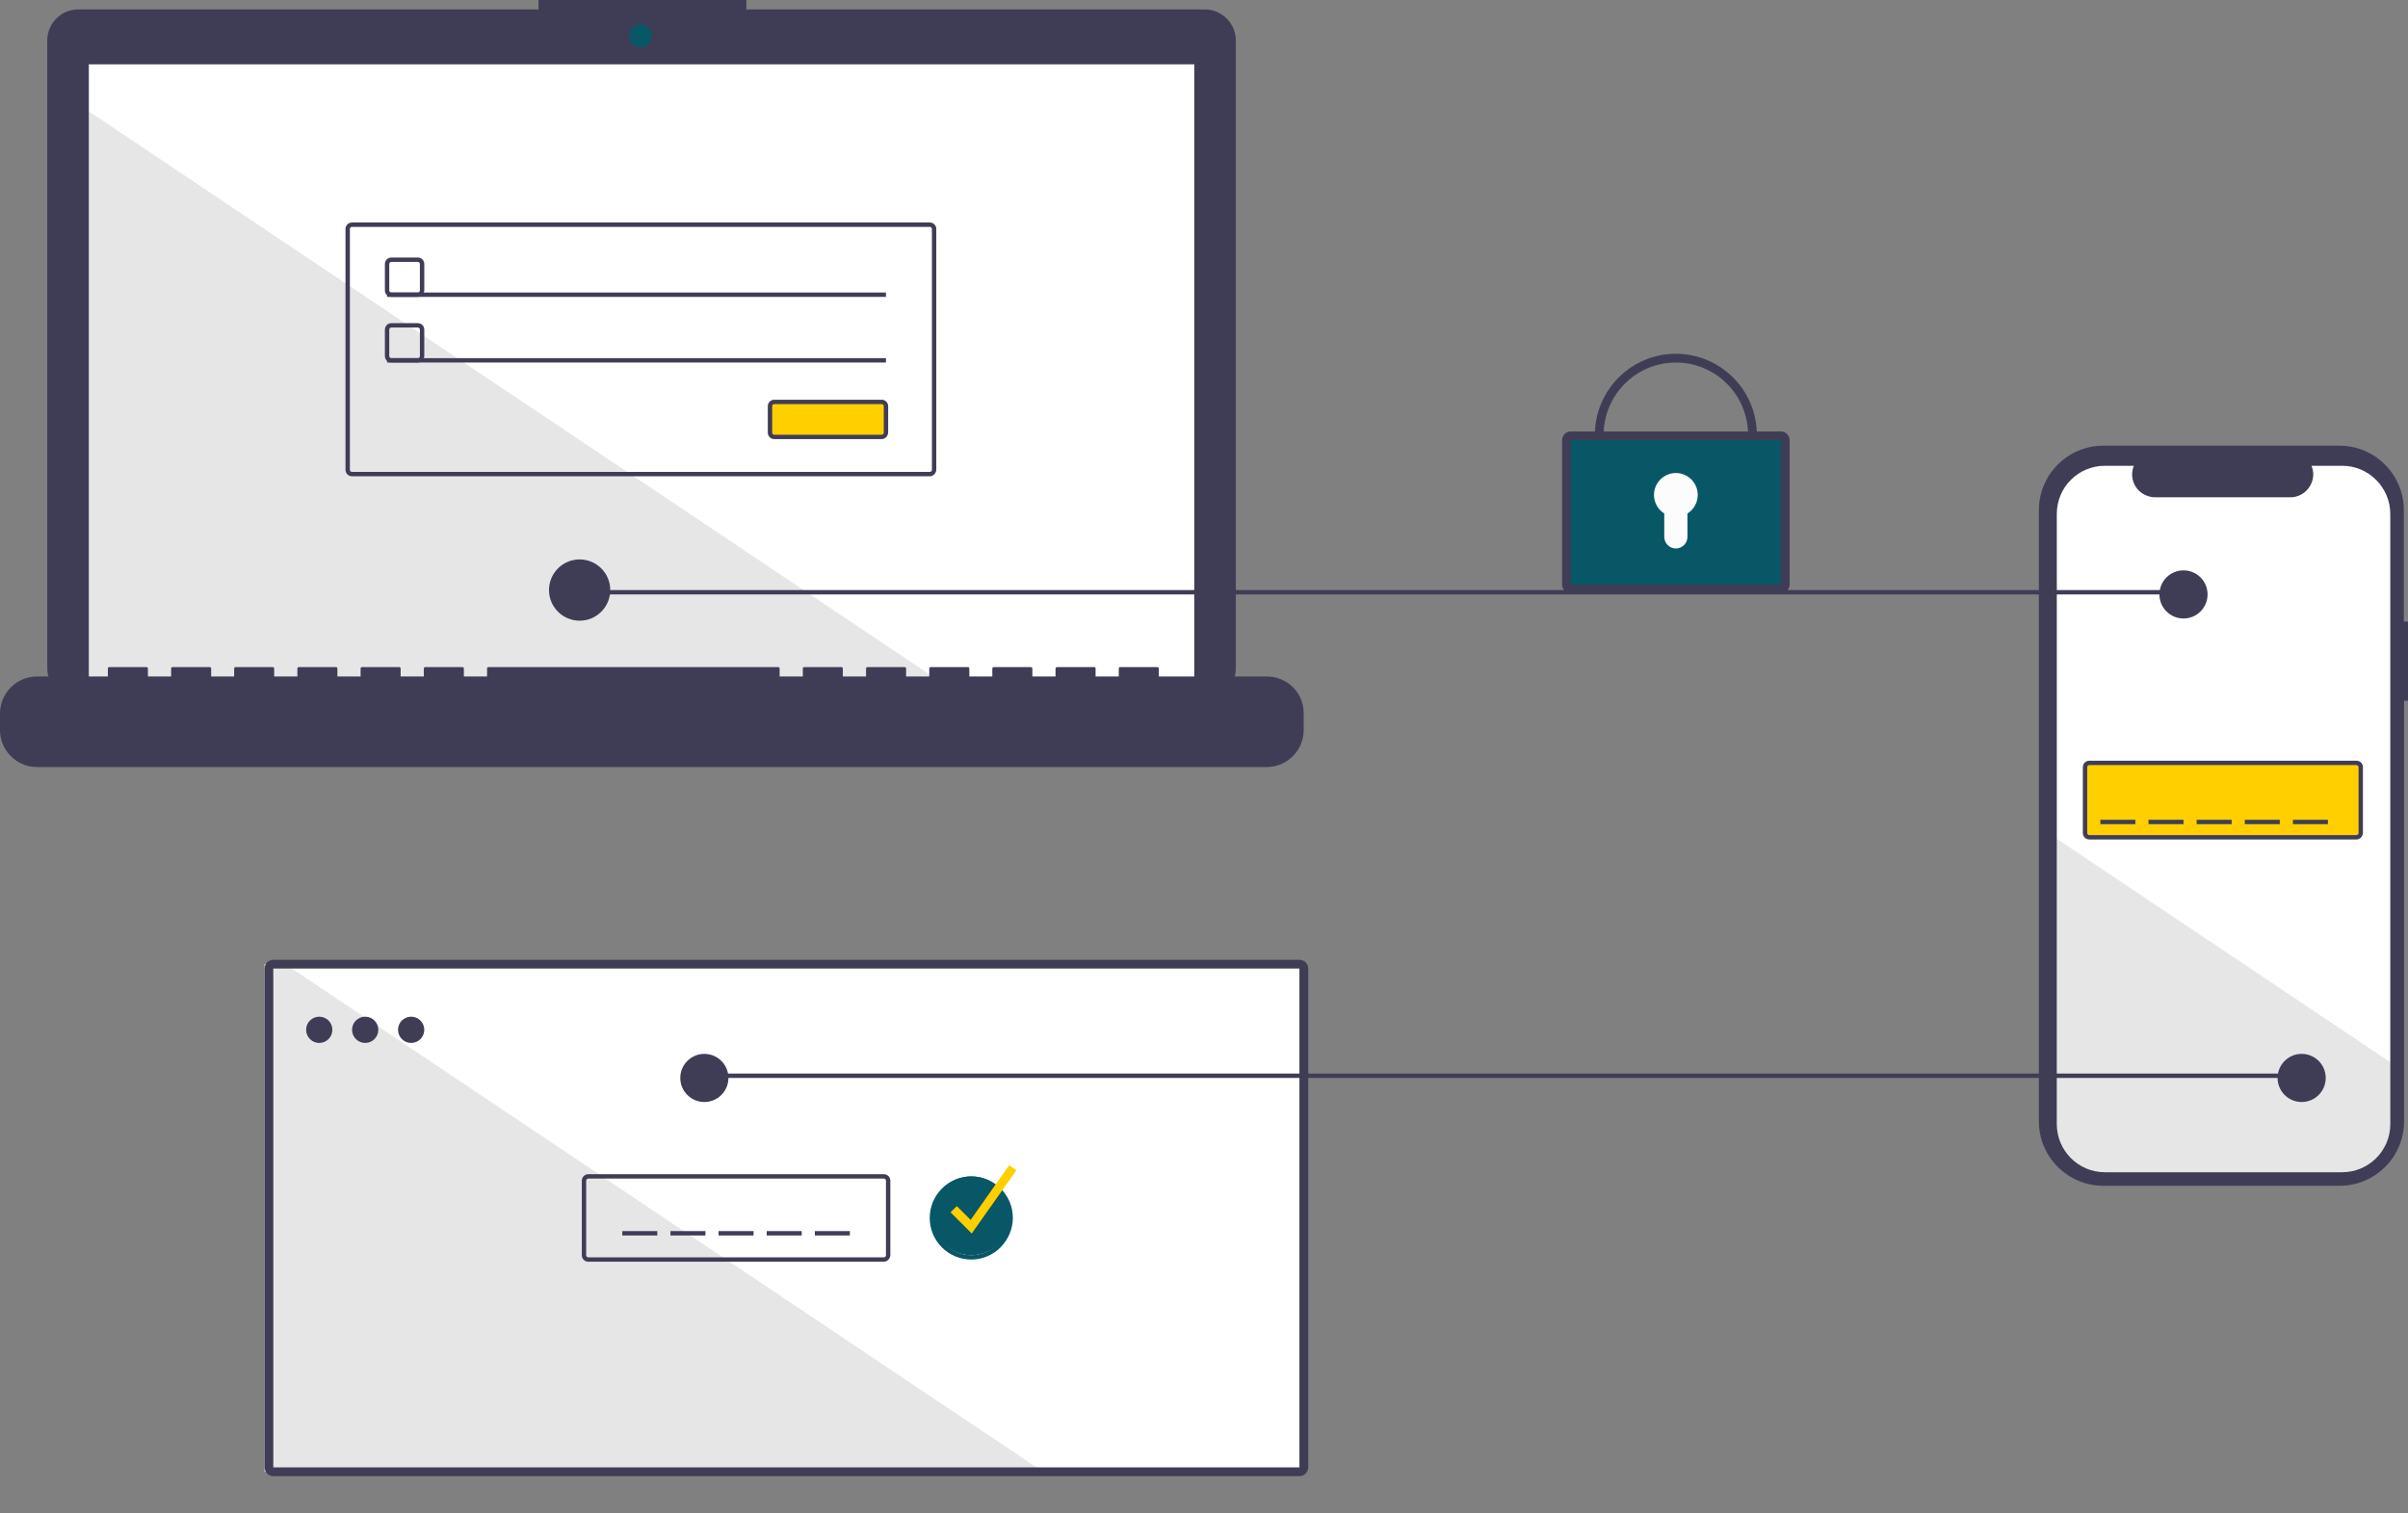 <?xml version="1.0" encoding="utf-8"?>
<svg version="1.1" id="a3a44bd2-1d5c-46a0-ab88-fbd2ff893ca0" x="0px" y="0px" viewBox="0 0 1100.5 691.7" style="enable-background:new 0 0 1100.5 691.7;" xmlns="http://www.w3.org/2000/svg">
  <rect x="0" y="0" width="1100.5" height="691.7" fill="#808080" stroke="none"/>
  <style type="text/css">
	.st0{fill:#3F3D56;}
	.st1{fill:#FFFFFF;}
	.st2{fill:#F9A826;}
	.st3{opacity:0.1;enable-background:new    ;}
	.st4{fill:#5A76FD;}
	.st5{fill:#FCFCFC;}
</style>
  <path class="st0" d="M1100.5,284.1h-1.9v-50.9c0-16.3-13.2-29.5-29.5-29.5l0,0H961.3c-16.3,0-29.5,13.2-29.5,29.5l0,0v279.3 c0,16.3,13.2,29.5,29.5,29.5l0,0h107.9c16.3,0,29.5-13.2,29.5-29.5l0,0V320.3h1.9L1100.5,284.1L1100.5,284.1z"/>
  <path class="st1" d="M1092.4,234.9v278.9c0,12.2-9.9,22-22,22H962c-12.2,0-22-9.9-22-22l0,0V234.9c0-12.2,9.8-22,22-22h13.2 c-2.2,5.4,0.4,11.5,5.8,13.6c1.2,0.5,2.6,0.8,3.9,0.8h61.8c5.8,0,10.4-4.7,10.5-10.4c0-1.4-0.3-2.7-0.8-4h14.1 C1082.5,212.9,1092.4,222.8,1092.4,234.9z"/>
  <rect x="952.9" y="348.7" class="st2" width="126" height="34" style="fill: rgb(255, 207, 0);"/>
  <path class="st0" d="M1076.9,383.7h-122c-1.7,0-3-1.3-3-3v-30c0-1.7,1.3-3,3-3h122c1.7,0,3,1.3,3,3v30 C1079.8,382.4,1078.5,383.7,1076.9,383.7z M954.9,349.7c-0.6,0-1,0.4-1,1v30c0,0.6,0.4,1,1,1h122c0.6,0,1-0.4,1-1v-30 c0-0.6-0.4-1-1-1H954.9z"/>
  <rect x="959.9" y="374.7" class="st0" width="16" height="2"/>
  <rect x="981.9" y="374.7" class="st0" width="16" height="2"/>
  <rect x="1003.9" y="374.7" class="st0" width="16" height="2"/>
  <rect x="1025.9" y="374.7" class="st0" width="16" height="2"/>
  <rect x="1047.9" y="374.7" class="st0" width="16" height="2"/>
  <path class="st3" d="M1092.4,485.5v28.4c0,12.2-9.9,22-22,22H962c-12.2,0-22-9.9-22-22l0,0V383.4L1092.4,485.5z"/>
  <rect x="120.9" y="440.7" class="st1" width="473" height="232"/>
  <path class="st3" d="M476.7,672.7H126c-1.1,0-2-0.9-2-2v-228c0-1.1,0.9-2,2-2h4.4L476.7,672.7z"/>
  <rect x="318.9" y="490.7" class="st0" width="733" height="2"/>
  <path class="st0" d="M550.6,4.3H341.1V0h-95v4.3H35.8c-7.8,0-14.2,6.3-14.2,14.2l0,0v286.9c0,7.8,6.3,14.2,14.2,14.2h514.8 c7.8,0,14.2-6.3,14.2-14.2V18.5C564.8,10.7,558.4,4.3,550.6,4.3L550.6,4.3z"/>
  <rect x="40.6" y="29.4" class="st1" width="505.2" height="285"/>
  <circle class="st4" cx="292.7" cy="16.4" r="5.2" style="fill: rgb(7, 87, 103);"/>
  <path class="st0" d="M190.9,135.7h-12c-1.7,0-3-1.3-3-3v-12c0-1.7,1.3-3,3-3h12c1.7,0,3,1.3,3,3v12 C193.8,134.4,192.5,135.7,190.9,135.7z M178.9,119.7c-0.6,0-1,0.4-1,1v12c0,0.6,0.4,1,1,1h12c0.6,0,1-0.4,1-1v-12c0-0.6-0.4-1-1-1 H178.9z"/>
  <rect x="176.9" y="133.7" class="st0" width="228" height="2"/>
  <rect x="351.9" y="183.7" class="st2" width="53" height="16" style="fill: rgb(255, 207, 0);"/>
  <path class="st0" d="M402.9,200.7h-49c-1.7,0-3-1.3-3-3v-12c0-1.7,1.3-3,3-3h49c1.7,0,3,1.3,3,3v12 C405.8,199.4,404.5,200.7,402.9,200.7z M353.9,184.7c-0.6,0-1,0.4-1,1v12c0,0.6,0.4,1,1,1h49c0.6,0,1-0.4,1-1v-12c0-0.6-0.4-1-1-1 H353.9z"/>
  <rect x="716.9" y="198.7" class="st4" width="100" height="70" style="fill: rgb(7, 87, 103);"/>
  <path class="st0" d="M813.9,271.2h-96c-2.2,0-4-1.8-4-4v-66c0-2.2,1.8-4,4-4h96c2.2,0,4,1.8,4,4v66 C817.8,269.4,816.1,271.2,813.9,271.2z M717.9,201.2v66h96v-66L717.9,201.2L717.9,201.2z"/>
  <path class="st0" d="M802.9,198.7h-4c0-18.2-14.8-33-33-33s-33,14.8-33,33h-4c0-20.4,16.6-37,37-37S802.9,178.3,802.9,198.7z"/>
  <path class="st5" d="M775.9,226.2c0-5.5-4.5-10-10-10s-10,4.5-10,10c0,3.5,1.8,6.7,4.7,8.5v10.7c0,2.9,2.4,5.3,5.3,5.3l0,0l0,0 c2.9,0,5.3-2.4,5.3-5.3l0,0v-10.7C774.1,232.9,775.9,229.7,775.9,226.2z"/>
  <rect x="284.4" y="562.7" class="st0" width="16" height="2"/>
  <rect x="306.4" y="562.7" class="st0" width="16" height="2"/>
  <rect x="328.4" y="562.7" class="st0" width="16" height="2"/>
  <rect x="350.4" y="562.7" class="st0" width="16" height="2"/>
  <rect x="372.4" y="562.7" class="st0" width="16" height="2"/>
  <path class="st0" d="M593.9,674.7h-469c-2.2,0-4-1.8-4-4v-228c0-2.2,1.8-4,4-4h469c2.2,0,4,1.8,4,4v228 C597.8,672.9,596.1,674.7,593.9,674.7z M124.9,442.7v228h469v-228H124.9z"/>
  <circle class="st0" cx="145.9" cy="470.7" r="6"/>
  <circle class="st0" cx="166.9" cy="470.7" r="6"/>
  <circle class="st0" cx="187.9" cy="470.7" r="6"/>
  <path class="st0" d="M403.9,576.7h-135c-1.7,0-3-1.3-3-3v-34c0-1.7,1.3-3,3-3h135c1.7,0,3,1.3,3,3v34 C406.8,575.4,405.5,576.7,403.9,576.7z M268.9,538.7c-0.6,0-1,0.4-1,1v34c0,0.6,0.4,1,1,1h135c0.6,0,1-0.4,1-1v-34c0-0.6-0.4-1-1-1 H268.9z"/>
  <circle class="st4" cx="443.9" cy="555.7" r="18" style="fill: rgb(7, 87, 103);"/>
  <path class="st0" d="M443.9,575.7c-10.5,0-19-8.5-19-19s8.5-19,19-19s19,8.5,19,19l0,0C462.8,567.2,454.3,575.7,443.9,575.7z M443.9,539.7c-9.4,0-17,7.6-17,17s7.6,17,17,17s17-7.6,17-17C460.8,547.3,453.2,539.7,443.9,539.7z" style="fill: rgb(7, 87, 103);"/>
  <polygon class="st2" points="444.1,563.8 434.4,554.1 437.3,551.3 443.6,557.6 461.2,532.6 464.5,534.9 " style="fill: rgb(255, 207, 0);"/>
  <polygon class="st3" points="433.8,314.3 40.6,314.3 40.6,50.9 "/>
  <path class="st0" d="M578.9,309.2h-49.3v-3.6c0-0.4-0.3-0.7-0.7-0.7H512c-0.4,0-0.7,0.3-0.7,0.7l0,0v3.6h-10.6v-3.6 c0-0.4-0.3-0.7-0.7-0.7l0,0h-16.9c-0.4,0-0.7,0.3-0.7,0.7l0,0v3.6h-10.6v-3.6c0-0.4-0.3-0.7-0.7-0.7l0,0h-16.9 c-0.4,0-0.7,0.3-0.7,0.7l0,0v3.6H443v-3.6c0-0.4-0.3-0.7-0.7-0.7l0,0h-16.9c-0.4,0-0.7,0.3-0.7,0.7l0,0v3.6h-10.6v-3.6 c0-0.4-0.3-0.7-0.7-0.7l0,0h-16.9c-0.4,0-0.7,0.3-0.7,0.7l0,0v3.6h-10.6v-3.6c0-0.4-0.3-0.7-0.7-0.7l0,0h-16.9 c-0.4,0-0.7,0.3-0.7,0.7l0,0v3.6h-10.6v-3.6c0-0.4-0.3-0.7-0.7-0.7l0,0H223.3c-0.4,0-0.7,0.3-0.7,0.7l0,0v3.6H212v-3.6 c0-0.4-0.3-0.7-0.7-0.7l0,0h-16.9c-0.4,0-0.7,0.3-0.7,0.7l0,0v3.6h-10.6v-3.6c0-0.4-0.3-0.7-0.7-0.7l0,0h-16.9 c-0.4,0-0.7,0.3-0.7,0.7l0,0v3.6h-10.6v-3.6c0-0.4-0.3-0.7-0.7-0.7l0,0h-16.9c-0.4,0-0.7,0.3-0.7,0.7l0,0v3.6h-10.6v-3.6 c0-0.4-0.3-0.7-0.7-0.7l0,0h-16.9c-0.4,0-0.7,0.3-0.7,0.7l0,0v3.6H96.5v-3.6c0-0.4-0.3-0.7-0.7-0.7l0,0H78.9c-0.4,0-0.7,0.3-0.7,0.7 l0,0v3.6H67.6v-3.6c0-0.4-0.3-0.7-0.7-0.7l0,0H50c-0.4,0-0.7,0.3-0.7,0.7l0,0v3.6H16.9c-9.3,0-16.9,7.6-16.9,16.9v7.6 c0,9.3,7.6,16.9,16.9,16.9h562c9.3,0,16.9-7.6,16.9-16.9v-7.6C595.9,316.7,588.3,309.2,578.9,309.2L578.9,309.2z"/>
  <path class="st0" d="M424.9,217.7h-264c-1.7,0-3-1.3-3-3v-110c0-1.7,1.3-3,3-3h264c1.7,0,3,1.3,3,3v110 C427.8,216.4,426.5,217.7,424.9,217.7z M160.9,103.7c-0.6,0-1,0.4-1,1v110c0,0.6,0.4,1,1,1h264c0.6,0,1-0.4,1-1v-110 c0-0.6-0.4-1-1-1H160.9z"/>
  <path class="st0" d="M190.9,165.7h-12c-1.7,0-3-1.3-3-3v-12c0-1.7,1.3-3,3-3h12c1.7,0,3,1.3,3,3v12 C193.8,164.4,192.5,165.7,190.9,165.7z M178.9,149.7c-0.6,0-1,0.4-1,1v12c0,0.6,0.4,1,1,1h12c0.6,0,1-0.4,1-1v-12c0-0.6-0.4-1-1-1 H178.9z"/>
  <rect x="176.9" y="163.7" class="st0" width="228" height="2"/>
  <rect x="264.9" y="269.7" class="st0" width="733" height="2"/>
  <circle class="st0" cx="264.9" cy="269.7" r="14"/>
  <circle class="st0" cx="997.9" cy="271.7" r="11"/>
  <circle class="st0" cx="1051.9" cy="492.7" r="11"/>
  <circle class="st0" cx="321.9" cy="492.7" r="11"/>
</svg>